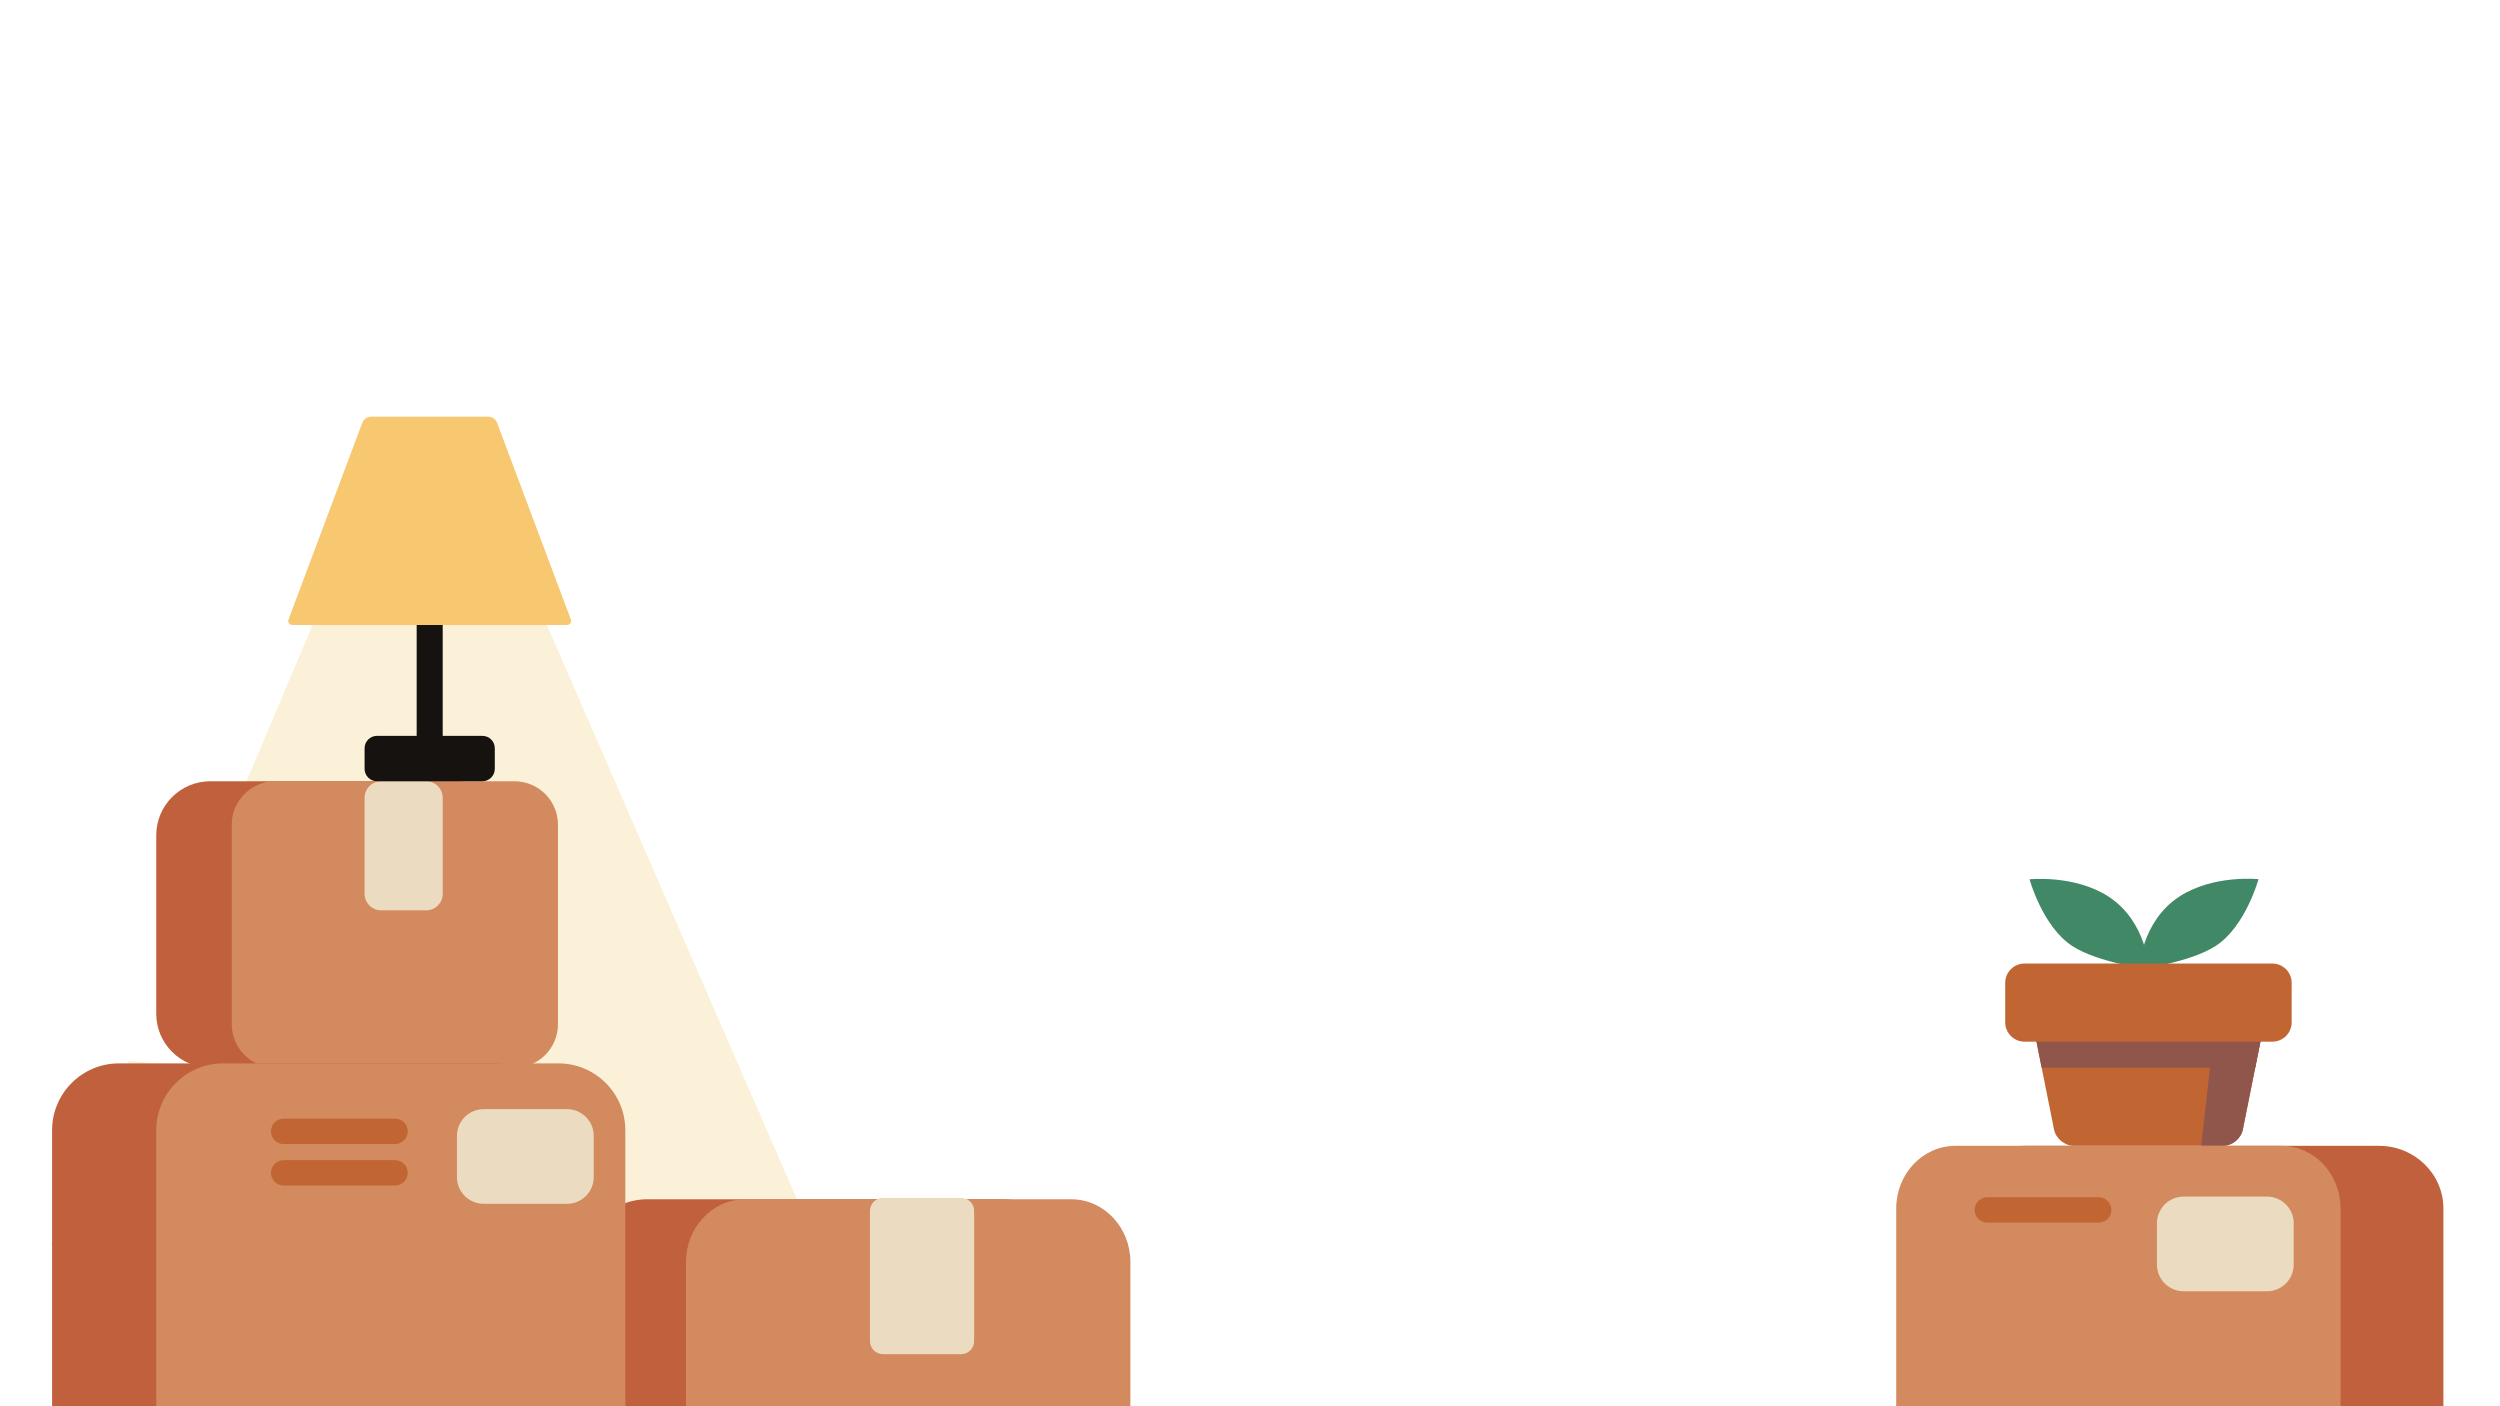<?xml version="1.0" encoding="UTF-8" standalone="no"?>
<!DOCTYPE svg PUBLIC "-//W3C//DTD SVG 1.1//EN" "http://www.w3.org/Graphics/SVG/1.1/DTD/svg11.dtd">
<!-- Created with Vectornator (http://vectornator.io/) -->
<svg height="1080px" stroke-miterlimit="10" style="fill-rule:nonzero;clip-rule:evenodd;stroke-linecap:round;stroke-linejoin:round;" version="1.1" viewBox="0 0 1920 1080" width="1920px" xml:space="preserve" xmlns="http://www.w3.org/2000/svg" xmlns:xlink="http://www.w3.org/1999/xlink">
<defs>
<path d="M1727.28 780L1572.72 780C1565.7 780 1561.12 785.585 1562.49 792.474L1577.51 867.526C1578.88 874.415 1585.7 880 1592.72 880L1707.28 880C1714.3 880 1721.12 874.415 1722.49 867.526L1737.51 792.474C1738.88 785.585 1734.3 780 1727.28 780Z" id="Fill"/>
</defs>
<g id="Layer-2">
<g opacity="1">
<g opacity="1">
<path d="M1619.51 688.686C1648.93 707.886 1650.38 744.343 1650.38 744.343C1650.38 744.343 1611.52 739.491 1591.57 726.581C1568.69 711.771 1558.69 675.308 1558.69 675.308C1558.69 675.308 1593.38 671.635 1619.51 688.686Z" fill="#418866" fill-rule="nonzero" opacity="1" stroke="none"/>
<path d="M1673.72 688.578C1644.3 707.778 1642.85 744.235 1642.85 744.235C1642.85 744.235 1681.71 739.383 1701.66 726.473C1724.54 711.663 1734.54 675.2 1734.54 675.2C1734.54 675.2 1699.85 671.527 1673.72 688.578Z" fill="#418866" fill-rule="nonzero" opacity="1" stroke="none"/>
</g>
<g opacity="1">
<use fill="#c16633" fill-rule="nonzero" opacity="1" stroke="none" xlink:href="#Fill"/>
<clipPath id="ClipPath">
<use xlink:href="#Fill"/>
</clipPath>
<g clip-path="url(#ClipPath)">
<g opacity="1">
<path d="M1744.85 760L1555.15 760C1546.78 760 1540 766.782 1540 775.149L1540 804.851C1540 813.218 1546.78 820 1555.15 820L1744.85 820C1753.22 820 1760 813.218 1760 804.851L1760 775.149C1760 766.782 1753.22 760 1744.85 760Z" fill="#91564b" fill-rule="nonzero" opacity="1" stroke="none"/>
<path d="M1824 766.767L1704.75 753.381L1694.5 844.664L1688.98 893.856L1808.23 907.242L1824 766.767Z" fill="#91564b" fill-rule="nonzero" opacity="1" stroke="none"/>
</g>
</g>
</g>
<path d="M1745.16 740L1554.84 740C1546.64 740 1540 746.643 1540 754.837L1540 785.163C1540 793.357 1546.64 800 1554.84 800L1745.16 800C1753.36 800 1760 793.357 1760 785.163L1760 754.837C1760 746.643 1753.36 740 1745.16 740Z" fill="#c16633" fill-rule="nonzero" opacity="1" stroke="none"/>
</g>
</g>
<clipPath id="ArtboardFrame">
<rect height="1080" width="1920" x="0" y="0"/>
</clipPath>
<g clip-path="url(#ArtboardFrame)" id="Layer-1">
<g opacity="1">
<path d="M1827.06 880L1554.83 880C1527.51 880 1505.36 901.547 1505.36 928.127L1505.36 1210.85C1505.36 1237.43 1527.51 1258.98 1554.83 1258.98L1827.06 1258.98C1854.38 1258.98 1876.53 1237.43 1876.53 1210.85L1876.53 928.127C1876.53 901.547 1854.38 880 1827.06 880Z" fill="#c1603c" fill-rule="nonzero" opacity="1" stroke="none"/>
<path d="M1752.07 880L1501.77 880C1476.65 880 1456.29 901.547 1456.29 928.127L1456.29 1210.85C1456.29 1237.43 1476.65 1258.98 1501.77 1258.98L1752.07 1258.98C1777.19 1258.98 1797.55 1237.43 1797.55 1210.85L1797.55 928.127C1797.55 901.547 1777.19 880 1752.07 880Z" fill="#d48a5f" fill-rule="nonzero" opacity="1" stroke="none"/>
<path d="M1611.81 919.461L1526.29 919.461C1520.9 919.461 1516.53 923.831 1516.53 929.221L1516.53 929.221C1516.53 934.611 1520.9 938.981 1526.29 938.981L1611.81 938.981C1617.21 938.981 1621.57 934.611 1621.57 929.221L1621.57 929.221C1621.57 923.831 1617.21 919.461 1611.81 919.461Z" fill="#c16633" fill-rule="nonzero" opacity="1" stroke="none"/>
<path d="M1677.05 918.981L1741.05 918.981C1752.39 918.981 1761.57 928.168 1761.57 939.501L1761.57 971.172C1761.57 982.505 1752.39 991.692 1741.05 991.692L1677.05 991.692C1665.72 991.692 1656.53 982.505 1656.53 971.172L1656.53 939.501C1656.53 928.168 1665.72 918.981 1677.05 918.981Z" fill="#ebdcc1" fill-rule="nonzero" opacity="1" stroke="none"/>
</g>
<path d="M240 480L420 480L493.203 648.101L681.28 1080L80 1060L39.253 955.348L98.584 814.858L160 820L121.248 761.194L240 480Z" fill="#edc45e" fill-opacity="0.5" fill-rule="nonzero" opacity="0.484" stroke="none" />
<path d="M320 340L340 340L340 572.607L320 572.607L320 340Z" fill="#15120f" fill-rule="nonzero" opacity="1" stroke="none"/>
<g opacity="1">
<path d="M161.533 600L350.97 600C373.908 600 392.503 618.577 392.503 641.493L392.503 778.507C392.503 801.423 373.908 820 350.97 820L161.533 820C138.595 820 120 801.423 120 778.507L120 641.493C120 618.577 138.595 600 161.533 600Z" fill="#c1603c" fill-rule="nonzero" opacity="1" stroke="none"/>
<path d="M211.435 600L395.08 600C413.555 600 428.532 614.963 428.532 633.42L428.532 786.58C428.532 805.037 413.555 820 395.08 820L211.435 820C192.959 820 177.982 805.037 177.982 786.58L177.982 633.42C177.982 614.963 192.959 600 211.435 600Z" fill="#d48a5f" fill-rule="nonzero" opacity="1" stroke="none"/>
<path d="M292.742 600L327.258 600C334.295 600 340 605.705 340 612.742L340 686.408C340 693.445 334.295 699.149 327.258 699.149L292.742 699.149C285.705 699.149 280 693.445 280 686.408L280 612.742C280 605.705 285.705 600 292.742 600Z" fill="#ebdcc1" fill-rule="nonzero" opacity="1" stroke="none"/>
</g>
<g opacity="1"/>
<g opacity="1">
<path d="M497.357 921.019L769.593 921.019C796.913 921.019 819.06 942.566 819.06 969.146L819.06 1251.87C819.06 1278.45 796.913 1300 769.593 1300L497.357 1300C470.037 1300 447.89 1278.45 447.89 1251.87L447.89 969.146C447.89 942.566 470.037 921.019 497.357 921.019Z" fill="#c1603c" fill-rule="nonzero" opacity="1" stroke="none"/>
<path d="M572.348 921.019L822.652 921.019C847.771 921.019 868.134 942.566 868.134 969.146L868.134 1251.87C868.134 1278.45 847.771 1300 822.652 1300L572.348 1300C547.229 1300 526.866 1278.45 526.866 1251.87L526.866 969.146C526.866 942.566 547.229 921.019 572.348 921.019Z" fill="#d48a5f" fill-rule="nonzero" opacity="1" stroke="none"/>
<path d="M678.13 920L738.138 920C743.658 920 748.134 924.475 748.134 929.996L748.134 1030C748.134 1035.52 743.658 1040 738.138 1040L678.13 1040C672.609 1040 668.134 1035.52 668.134 1030L668.134 929.996C668.134 924.475 672.609 920 678.13 920Z" fill="#ebdcc1" fill-rule="nonzero" opacity="1" stroke="none"/>
</g>
<path d="M289.525 565.14L370.475 565.14C375.735 565.14 380 569.405 380 574.665L380 590.475C380 595.735 375.735 600 370.475 600L289.525 600C284.265 600 280 595.735 280 590.475L280 574.665C280 569.405 284.265 565.14 289.525 565.14Z" fill="#15120f" fill-rule="nonzero" opacity="1" stroke="none"/>
<g opacity="1">
<path d="M91.362 816.679L379.807 816.679C408.174 816.679 431.169 839.674 431.169 868.041L431.169 1144.3C431.169 1172.66 408.174 1195.66 379.807 1195.66L91.362 1195.66C62.996 1195.66 40 1172.66 40 1144.3L40 868.041C40 839.674 62.996 816.679 91.362 816.679Z" fill="#c1603c" fill-rule="nonzero" opacity="1" stroke="none"/>
<path d="M171.363 816.679L428.881 816.679C457.248 816.679 480.243 839.674 480.243 868.041L480.243 1144.3C480.243 1172.66 457.248 1195.66 428.881 1195.66L171.363 1195.66C142.996 1195.66 120 1172.66 120 1144.3L120 868.041C120 839.674 142.996 816.679 171.363 816.679Z" fill="#d48a5f" fill-rule="nonzero" opacity="1" stroke="none"/>
<path d="M371.458 851.82L435.459 851.82C446.794 851.82 455.982 861.008 455.982 872.342L455.982 904.009C455.982 915.343 446.794 924.531 435.459 924.531L371.458 924.531C360.124 924.531 350.936 915.343 350.936 904.009L350.936 872.342C350.936 861.008 360.124 851.82 371.458 851.82Z" fill="#ebdcc1" fill-rule="nonzero" opacity="1" stroke="none"/>
<path d="M217.865 890.993L303.391 890.993C308.782 890.993 313.151 895.362 313.151 900.753L313.151 900.753C313.151 906.143 308.782 910.513 303.391 910.513L217.865 910.513C212.475 910.513 208.105 906.143 208.105 900.753L208.105 900.753C208.105 895.362 212.475 890.993 217.865 890.993Z" fill="#c16633" fill-rule="nonzero" opacity="1" stroke="none"/>
<path d="M217.865 859.126L303.391 859.126C308.782 859.126 313.151 863.496 313.151 868.887L313.151 868.887C313.151 874.277 308.782 878.647 303.391 878.647L217.865 878.647C212.475 878.647 208.105 874.277 208.105 868.887L208.105 868.887C208.105 863.496 212.475 859.126 217.865 859.126Z" fill="#c16633" fill-rule="nonzero" opacity="1" stroke="none"/>
</g>
<path d="M284.791 320L375.209 320C377.855 320 380.753 322.009 381.682 324.486L438.318 475.514C439.247 477.991 437.855 480 435.209 480L224.791 480C222.145 480 220.753 477.991 221.682 475.514L278.318 324.486C279.247 322.009 282.145 320 284.791 320Z" fill="#f7c86f" fill-rule="nonzero" opacity="1" stroke="none"/>
</g>
<g id="Layer-3"/>
</svg>
